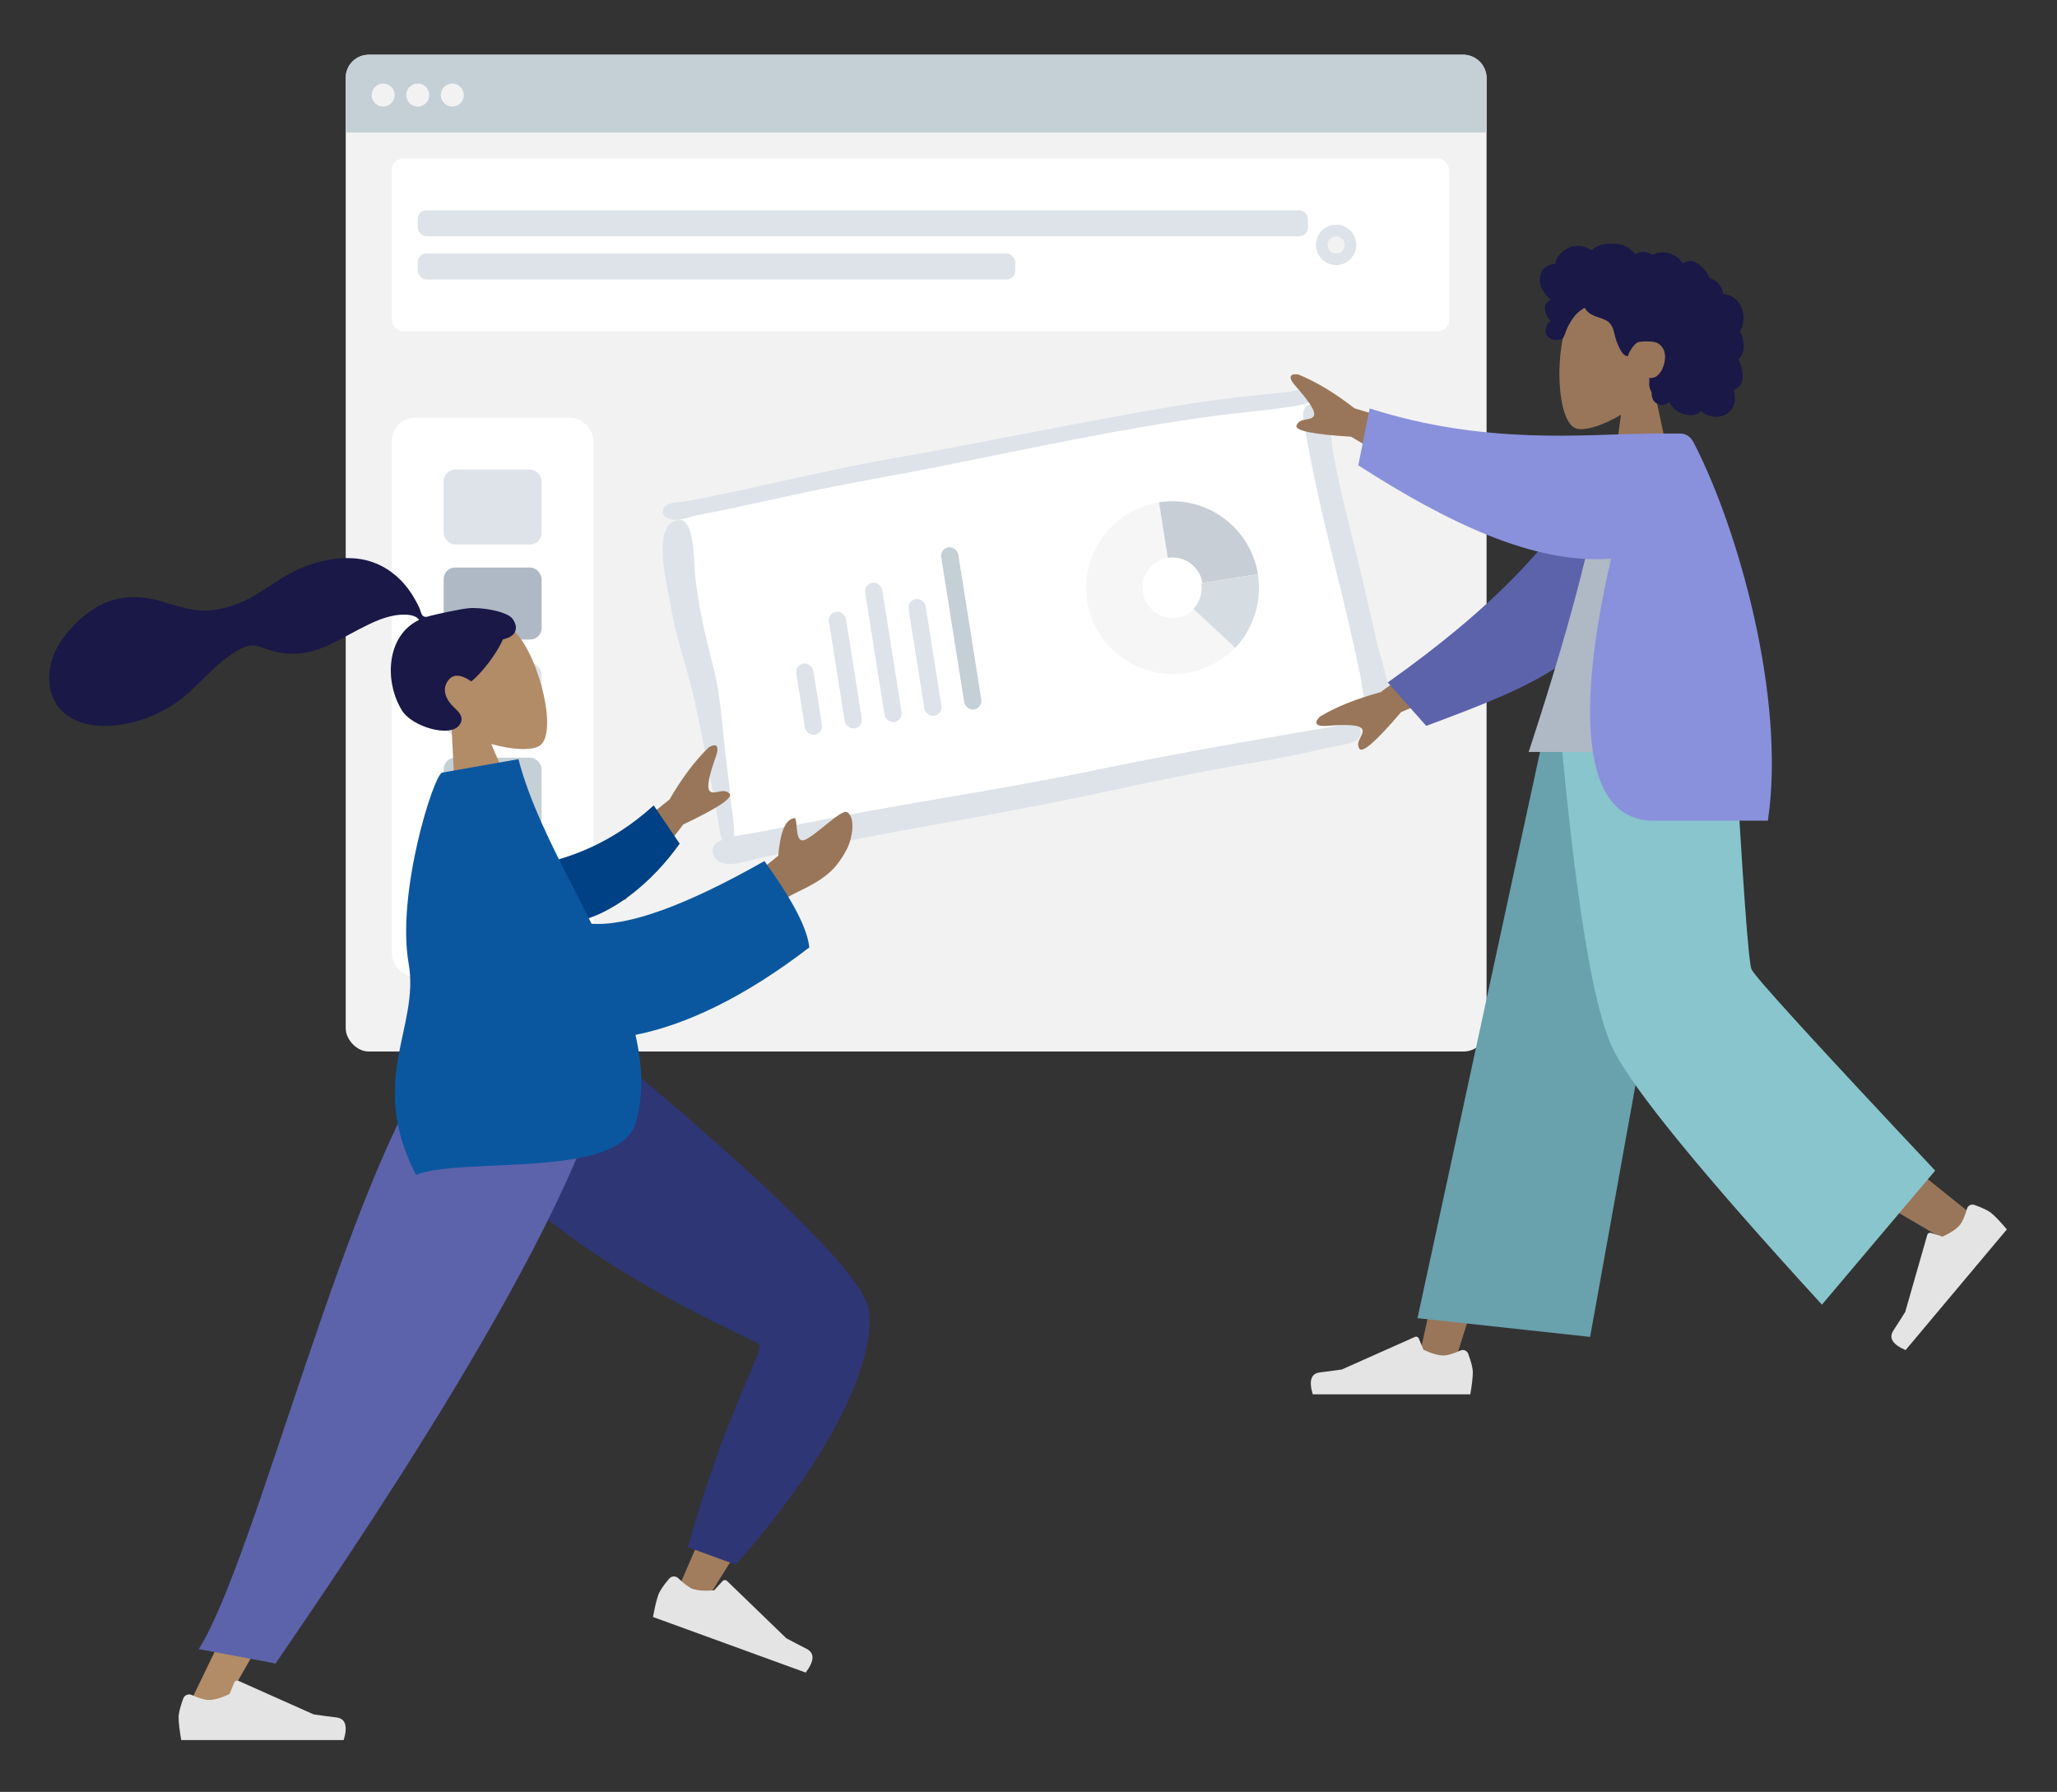 <?xml version="1.0" encoding="UTF-8"?>
<svg width="714px" height="622px" viewBox="0 0 714 622" version="1.1" xmlns="http://www.w3.org/2000/svg" xmlns:xlink="http://www.w3.org/1999/xlink">
    <rect x="0" y="0" width="714" height="622" fill="#333333" stroke="none"/>
    <title>Empty State</title>
    <g id="Empty-State" stroke="none" stroke-width="1" fill="none" fill-rule="evenodd">
        <g id="Web" transform="translate(120, 19)">
            <rect id="Container" fill="#F2F2F2" x="0" y="0" width="396" height="346" rx="8"></rect>
            <path d="M8,0 L388,0 C392.418,-8.11624501e-16 396,3.582 396,8 L396,27 L396,27 L0,27 L0,8 C-5.41083001e-16,3.582 3.582,8.11624501e-16 8,0 Z" id="Header" fill="#C5CFD6"></path>
            <g id="Buttons" transform="translate(9, 10)" fill="#F2F2F2">
                <circle id="buttons" cx="4" cy="4" r="4"></circle>
                <circle id="buttons" cx="16" cy="4" r="4"></circle>
                <circle id="buttons" cx="28" cy="4" r="4"></circle>
            </g>
            <g id="Content" transform="translate(16, 36)">
                <g id="Components" transform="translate(0, 90)">
                    <rect id="Background" fill="#FFFFFF" x="0" y="0" width="70" height="194" rx="8"></rect>
                    <g id="Rows" transform="translate(18, 18)">
                        <rect id="Data" fill="#DDE3E9" x="0" y="0" width="34" height="26" rx="4"></rect>
                        <rect id="Data" fill="#AFB9C5" x="0" y="34" width="34" height="25" rx="4"></rect>
                        <rect id="Data" fill="#DDE3E9" x="0" y="67" width="34" height="25" rx="4"></rect>
                        <rect id="Data" fill="#DDE3E9" x="0" y="133" width="34" height="25" rx="4"></rect>
                        <rect id="Data" fill="#C5CFD6" x="0" y="100" width="34" height="25" rx="4"></rect>
                    </g>
                </g>
                <g id="Row">
                    <rect id="Container" fill="#FFFFFF" x="0" y="0" width="367" height="60" rx="4"></rect>
                    <g id="Text-Stuff" transform="translate(9, 18)" fill="#DDE3E9">
                        <rect id="Label" x="0" y="0" width="309" height="9" rx="3"></rect>
                        <rect id="Label" x="0" y="15" width="207.411" height="9" rx="3"></rect>
                    </g>
                    <g id="Check" transform="translate(320.779, 23)">
                        <circle id="Background" fill="#DDE3E9" cx="7" cy="7" r="7"></circle>
                        <circle id="Indicator" fill="#F2F2F2" cx="7" cy="7" r="3"></circle>
                    </g>
                </g>
            </g>
        </g>
        <g id="Diagrams" transform="translate(356, 216.5) rotate(-9) translate(-356, -216.5) translate(235, 150)">
            <path d="M11.062,6.59 L229.986,6.571 C232.195,6.57 233.986,8.361 233.986,10.57 C233.986,10.57 233.986,10.57 233.985,10.57 L233.976,118.954 C233.975,121.163 232.184,122.954 229.975,122.955 L11.052,122.974 C8.842,122.975 7.051,121.184 7.051,118.975 C7.051,118.975 7.051,118.975 7.052,118.974 L7.062,10.59 C7.062,8.382 8.853,6.591 11.062,6.59 Z" id="Container" fill="#FFFFFF" transform="translate(120.519, 64.772) rotate(-2) translate(-120.519, -64.772) "></path>
            <g id="Chart" opacity="0.705" transform="translate(143.328, 32.132)">
                <path d="M37.766,37.179 C35.845,39.219 33.123,40.5 30.095,40.5 C24.278,40.5 19.562,35.799 19.562,30 C19.562,24.201 24.278,19.5 30.095,19.5 L30.095,0 C13.546,0 0,13.503 0,30 C0,46.497 13.546,60 30.095,60 C38.788,60 46.645,56.334 52,50.502 L37.766,37.179 Z" id="Value" fill="#F2F2F2"></path>
                <path d="M30,0 L30,19.5 C35.799,19.5 40.5,24.201 40.5,30 L60,30 C60,13.503 46.497,0 30,0 Z" id="Value" fill="#AFB9C5"></path>
                <path d="M40.097,30 C40.097,33.407 38.492,36.435 36,38.391 L48.262,54 C55.399,48.412 60,39.749 60,30 L40.097,30 Z" id="Value" fill="#C5CFD6"></path>
            </g>
            <g id="Graph" transform="translate(39.677, 36.104)">
                <rect id="Value" fill="#DDE3E9" x="1.80036668e-16" y="32" width="6" height="25" rx="3"></rect>
                <rect id="Value" fill="#DDE3E9" x="14" y="16" width="6" height="41" rx="3"></rect>
                <rect id="Value" fill="#DDE3E9" x="28" y="8" width="6" height="49" rx="3"></rect>
                <rect id="Value" fill="#DDE3E9" x="42" y="16" width="6" height="41" rx="3"></rect>
                <rect id="Value" fill="#C5CFD6" x="56" y="-1.14829037e-14" width="6" height="57" rx="3"></rect>
            </g>
            <path d="M4.312,13.032 C14.476,7.042 10.457,28.178 10.29,31.836 C9.789,42.849 10.469,53.377 11.566,64.32 C12.29,71.542 11.893,78.74 11.471,85.949 L11.33,88.352 C11.215,90.356 11.107,92.36 11.03,94.366 C11.004,95.032 10.98,95.697 10.957,96.363 L10.819,100.354 C10.701,103.679 10.564,107.002 10.316,110.325 C10.192,111.999 10.386,119.597 9.497,123.546 C11.344,123.459 13.131,123.511 14.388,123.515 L14.677,123.515 C14.863,123.514 15.034,123.512 15.19,123.507 L15.19,123.507 L27.671,123.133 C31.832,123.006 35.992,122.871 40.152,122.713 C72.156,121.496 104.179,122.047 136.177,120.51 C166.442,119.055 196.818,118.746 227.106,118.37 C229.756,118.604 230.941,121.417 229.24,123.578 C227.576,125.694 219.862,125.23 217.458,125.426 C208.927,126.119 200.413,126.432 191.856,126.514 C173.837,126.688 155.887,127.469 137.897,128.506 C105.935,130.349 73.925,130.197 41.946,131.512 C34.183,131.831 26.42,132.07 18.654,132.276 C14.559,132.384 3.834,134.879 1.805,129.93 C0.378,126.448 2.348,124.837 5.242,124.101 C4.611,121.446 4.943,117.267 4.909,116.313 C4.754,111.907 4.7,107.499 4.532,103.095 C4.132,92.599 3.867,82.043 3.066,71.571 C2.3,61.56 0.367,51.853 0.312,41.768 C0.274,34.948 -1.602,17.665 4.312,13.032 Z M227.374,10.741 C227.379,6.292 232.562,5.397 234.86,8.423 C237.058,11.317 235.644,20.079 235.697,23.541 C235.874,34.95 236.922,46.294 237.917,57.651 C238.905,68.915 239.605,80.184 240.367,91.466 C240.72,96.68 244.613,117.49 238.955,120.528 C232.456,124.017 232.91,108.389 232.918,102.607 L232.918,102.236 C232.917,101.762 232.91,101.371 232.894,101.084 C232.245,89.509 231.429,77.919 230.412,66.373 C228.767,47.708 227.36,29.481 227.374,10.741 Z M182.399,0.022 C192.043,-0.065 201.633,0.099 211.263,0.637 C215.533,0.875 219.802,1.106 224.075,1.281 C226.544,1.383 232.184,0.596 234.349,1.71 C242.425,5.869 227.199,6.51 223.851,6.534 L223.494,6.534 L223.494,6.534 L223.426,6.533 C214.592,6.388 205.774,5.719 196.94,5.508 C164.448,4.731 131.714,6.656 99.252,7.952 C94.046,8.16 88.842,8.308 83.638,8.446 L75.833,8.649 C68.028,8.856 60.223,9.092 52.418,9.518 C43.886,9.985 35.358,10.519 26.824,10.956 C22.89,11.158 18.955,11.354 15.015,11.451 C12.589,11.511 7.647,12.489 5.404,11.596 C3.494,10.836 1.949,9.773 2.999,7.52 C4.13,5.095 9.051,6.127 11.134,6.088 C18.654,5.946 26.157,5.535 33.663,5.088 C50.707,4.072 67.714,2.884 84.793,2.601 C117.338,2.06 149.839,0.316 182.399,0.022 Z" id="Image-Border" fill="#DDE3E9"></path>
        </g>
        <g id="😍Human/Standing" transform="translate(568.423, 277.5) scale(-1, 1) translate(-568.423, -277.5) translate(423, 71)">
            <g id="Head/Front" transform="translate(79.498, 0)">
                <g id="Head" transform="translate(52.352, 30.054)" fill="#997659">
                    <path d="M36.979,8.855 C42.597,19.327 41.93,45.889 34.669,47.76 C31.773,48.507 25.605,46.678 19.326,42.894 L23.268,70.772 L0,70.772 L8.01,33.437 C3.543,28.193 0.519,21.767 1.025,14.567 C2.48,-6.18 31.361,-1.616 36.979,8.855 Z" id="Head-[skin]"></path>
                </g>
                <path d="M99.639,24.393 C99.158,22.699 97.862,21.249 96.115,20.819 C95.691,20.714 95.254,20.672 94.818,20.69 C94.662,20.696 94.618,20.741 94.545,20.632 C94.491,20.551 94.49,20.353 94.467,20.257 C94.398,19.961 94.311,19.669 94.204,19.384 C93.839,18.412 93.224,17.552 92.484,16.828 C91.099,15.472 89.228,14.537 87.284,14.368 C86.22,14.275 85.164,14.448 84.158,14.794 C83.638,14.973 83.133,15.196 82.641,15.443 C82.493,15.517 82.012,15.881 81.864,15.857 C81.7,15.831 81.37,15.423 81.236,15.321 C79.587,14.055 77.55,13.558 75.495,13.573 C73.176,13.59 70.943,13.706 69.009,15.12 C68.6,15.419 68.21,15.747 67.839,16.092 C67.643,16.273 67.454,16.462 67.273,16.658 C67.164,16.777 67.058,16.898 66.956,17.022 C66.783,17.233 66.811,17.302 66.568,17.155 C65.637,16.59 64.559,16.325 63.472,16.459 C62.827,16.538 62.199,16.732 61.603,16.987 C61.4,17.073 60.931,17.42 60.715,17.423 C60.5,17.426 60.037,17.105 59.816,17.024 C58.622,16.583 57.336,16.475 56.081,16.678 C54.787,16.888 53.515,17.405 52.419,18.118 C51.892,18.461 51.431,18.842 51.062,19.352 C50.902,19.572 50.758,19.805 50.577,20.01 C50.471,20.129 50.262,20.252 50.205,20.404 C50.239,20.313 48.789,19.754 48.653,19.718 C47.924,19.528 47.182,19.567 46.468,19.802 C45.127,20.243 43.973,21.233 43.025,22.248 C42.538,22.77 42.111,23.346 41.75,23.96 C41.576,24.254 41.418,24.557 41.273,24.866 C41.202,25.016 41.156,25.203 41.063,25.338 C40.944,25.512 40.863,25.515 40.647,25.591 C39.549,25.975 38.548,26.626 37.786,27.506 C37.015,28.396 36.515,29.493 36.305,30.647 C36.293,30.715 36.285,30.997 36.245,31.034 C36.191,31.084 35.97,31.062 35.886,31.072 C35.597,31.106 35.31,31.156 35.027,31.223 C34.504,31.347 33.996,31.529 33.515,31.767 C31.64,32.694 30.299,34.434 29.643,36.391 C28.954,38.444 28.966,40.797 29.789,42.813 C29.922,43.138 30.08,43.454 30.266,43.753 C30.38,43.937 30.417,43.937 30.343,44.13 C30.26,44.344 30.11,44.552 30.011,44.761 C29.692,45.444 29.468,46.169 29.327,46.909 C29.095,48.122 28.98,49.397 29.209,50.62 C29.315,51.188 29.5,51.743 29.782,52.249 C29.926,52.507 30.094,52.751 30.284,52.977 C30.383,53.095 30.488,53.207 30.597,53.315 C30.66,53.376 30.742,53.43 30.796,53.498 C30.926,53.665 30.953,53.528 30.886,53.773 C30.792,54.117 30.579,54.455 30.449,54.789 C30.315,55.134 30.194,55.482 30.083,55.835 C29.858,56.548 29.668,57.275 29.549,58.013 C29.321,59.432 29.361,60.944 30.032,62.246 C30.319,62.802 30.731,63.291 31.23,63.671 C31.474,63.857 31.739,64.017 32.016,64.149 C32.159,64.216 32.341,64.246 32.406,64.383 C32.476,64.532 32.372,64.826 32.349,64.992 C32.142,66.435 32.039,67.95 32.468,69.364 C32.863,70.666 33.733,71.816 34.862,72.577 C37.052,74.054 40.005,73.971 42.307,72.789 C42.907,72.48 43.469,72.098 43.969,71.646 C45.244,73.363 47.868,73.309 49.732,72.82 C52.054,72.21 53.917,70.596 54.99,68.475 C56.458,70.261 59.538,69.682 60.556,67.743 C60.805,67.269 60.953,66.746 61.025,66.217 C61.064,65.939 61.039,65.658 61.068,65.382 C61.105,65.03 61.34,64.689 61.475,64.348 C61.738,63.686 61.901,63.002 61.908,62.288 C61.912,61.915 61.864,61.552 61.829,61.182 C61.797,60.849 61.889,60.539 61.942,60.21 C61.346,60.308 60.621,60.147 60.06,59.975 C59.509,59.805 58.994,59.359 58.605,58.952 C57.703,58.005 57.152,56.765 56.775,55.53 C55.947,52.82 56.287,49.569 59.012,48.081 C60.282,47.389 64.086,47.391 65.598,47.733 C67.189,48.093 68.991,51.602 69.08,51.932 C69.135,52.136 69.107,52.389 69.295,52.525 C69.707,52.824 70.387,52.305 70.691,52.049 C71.215,51.607 71.589,51.018 71.913,50.422 C72.619,49.123 73.189,47.731 73.591,46.309 C73.901,45.212 74.099,44.082 74.504,43.014 C74.907,41.951 75.543,41.001 76.531,40.398 C77.606,39.743 78.838,39.398 80.018,38.987 C81.187,38.579 82.337,38.08 83.244,37.214 C83.443,37.024 83.637,36.822 83.797,36.598 C83.924,36.421 84.049,36.082 84.242,35.97 C84.542,35.795 84.98,36.249 85.239,36.414 C86.52,37.227 87.588,38.361 88.449,39.6 C89.306,40.831 90.008,42.017 90.58,43.393 C91.003,44.413 91.268,45.72 92.013,46.556 C92.346,46.929 94.818,47.155 95.619,46.829 C96.42,46.503 97.318,45.657 97.587,45.126 C97.862,44.583 97.928,43.987 97.81,43.393 C97.741,43.043 97.6,42.716 97.522,42.373 C97.457,42.084 97.398,41.812 97.258,41.547 C96.992,41.047 96.537,40.687 95.989,40.536 C96.559,40.01 97.032,39.381 97.359,38.677 C97.699,37.946 97.987,37.057 98.069,36.255 C98.135,35.604 98.033,34.929 97.676,34.369 C97.302,33.781 96.639,33.398 96.066,33.032 C96.942,32.346 97.691,31.512 98.308,30.59 C99.507,28.795 100.248,26.532 99.639,24.393 Z" id="hair" fill="#191847"></path>
            </g>
            <g id="Bottom/Skinny-Jeans-1" transform="translate(0, 181.293)">
                <polygon id="leg-[skin]" fill="#997659" points="129.911 0 177.495 120.436 209.409 222.254 222.012 222.254 173.221 4.9350388e-13"></polygon>
                <path d="M120.329,0 C119.822,42.322 112.433,99.302 111.252,101.94 C110.465,103.699 83.294,126.064 29.74,169.037 L38.42,178.326 C101.609,141.482 134.666,120.603 137.59,115.689 C141.976,108.318 156.256,40.489 167.721,0 L120.329,0 Z" id="leg-[skin]" fill="#997659"></path>
                <g id="Group" transform="translate(20.359, 163.843)" fill="#E4E4E4">
                    <g id="Left-[Shoe]" transform="translate(29.569, 19.39) rotate(50) translate(-29.569, -19.39) ">
                        <path d="M2.573,24.69 C1.504,27.554 0.969,29.699 0.969,31.126 C0.969,32.874 1.261,35.425 1.843,38.779 C3.871,38.779 22.098,38.779 56.524,38.779 C57.945,34.082 57.125,31.546 54.063,31.171 C51.002,30.796 48.458,30.458 46.433,30.156 L21.047,18.839 C20.543,18.614 19.951,18.841 19.727,19.345 C19.723,19.354 19.719,19.363 19.715,19.371 L18.094,23.305 L18.094,23.305 C15.26,24.627 12.957,25.289 11.185,25.289 C9.756,25.289 7.786,24.716 5.277,23.57 L5.277,23.57 C4.272,23.112 3.086,23.554 2.627,24.559 C2.607,24.602 2.589,24.646 2.573,24.69 Z" id="shoe"></path>
                    </g>
                </g>
                <g id="Right-{Shoe]" transform="translate(201.653, 192.927)" fill="#E4E4E4">
                    <path d="M2.573,24.69 C1.504,27.554 0.969,29.699 0.969,31.126 C0.969,32.874 1.261,35.425 1.843,38.779 C3.871,38.779 22.098,38.779 56.524,38.779 C57.945,34.082 57.125,31.546 54.063,31.171 C51.002,30.796 48.458,30.458 46.433,30.156 L21.047,18.839 C20.543,18.614 19.951,18.841 19.727,19.345 C19.723,19.354 19.719,19.363 19.715,19.371 L18.094,23.305 L18.094,23.305 C15.26,24.627 12.957,25.289 11.185,25.289 C9.756,25.289 7.786,24.716 5.277,23.57 L5.277,23.57 C4.272,23.112 3.086,23.554 2.627,24.559 C2.607,24.602 2.589,24.646 2.573,24.69 Z" id="shoe"></path>
                </g>
                <polygon id="Pant" fill="#69A1AC" points="161.904 211.767 221.822 205.264 177.415 2.75543803e-14 123.749 2.75543803e-14"></polygon>
                <path d="M42.134,154.051 L81.437,200.573 C122.834,155.36 146.968,125.858 153.84,112.068 C160.712,98.278 166.89,60.922 172.373,0 L111.954,0 C108.959,53.597 106.94,81.642 105.897,84.136 C104.854,86.631 83.6,109.936 42.134,154.051 Z" id="Pant" fill="#89C5CC"></path>
            </g>
            <g id="Body/Long-Sleeve-1" transform="translate(98.819, 58.921)">
                <path d="M104.876,87.634 L135.801,110.342 C144.188,112.606 151.196,115.422 156.823,118.79 C158.152,120.001 159.759,122.454 154.246,122.03 C154.03,122.014 153.813,121.998 153.596,121.982 L152.946,121.936 C147.852,121.588 142.856,121.556 142.155,123.289 C141.394,125.169 144.73,127.418 143.192,129.955 C142.167,131.646 137.324,127.405 128.663,117.232 L98.04,104.533 L104.876,87.634 Z M165.305,4.117 C165.162,4.28 165.019,4.443 164.875,4.607 L164.447,5.099 C164.305,5.263 164.163,5.427 164.022,5.592 L163.603,6.085 C160.617,9.617 158.153,13.065 159.034,14.531 C160.077,16.271 163.881,14.96 164.982,17.714 C165.716,19.551 159.414,20.866 146.077,21.661 L117.505,38.475 L108.123,22.846 L144.87,11.815 C151.725,6.478 158.191,2.576 164.268,0.109 C166.036,-0.223 168.962,-0.03 165.305,4.117 Z" id="Arms-[skin]" fill="#997659"></path>
                <path d="M45.619,35.749 C70.013,61.721 99.766,78.669 140.343,93.702 L131.332,111.721 C89.466,107.774 67.083,104.621 49.536,78.608 C45.132,72.08 37.258,49.616 32.54,37.95 L45.619,35.749 Z" id="Coat-Back" fill="#5C63AB" transform="translate(86.442, 73.735) rotate(15) translate(-86.442, -73.735) "></path>
                <path d="M9.763,131.097 L84.413,131.097 C67.504,79.526 58.866,44.131 58.499,24.911 C58.48,23.932 56.671,22.205 55.87,22.431 C50.016,24.085 43.75,23.466 37.075,20.576 C19.378,49.039 13.258,84.082 9.763,131.097 Z" id="Shirt" fill="#AFB9C5"></path>
                <path d="M139.599,11.851 L143.552,31.603 C113.291,51.065 82.649,66.142 55.799,64 C67.459,114.012 66.922,154.953 41.182,154.953 L41.182,154.953 L1.378,154.953 C-4.944,112.468 11.671,53.562 27.074,23.85 C27.662,22.715 28.915,20.576 31.864,20.576 L31.864,20.576 L43.43,20.576 C43.435,20.592 43.44,20.607 43.445,20.622 C64.842,20.797 99.56,24.705 139.599,11.851 Z" id="Coat-Front" fill="#8991DC"></path>
            </g>
        </g>
        <g id="humaaan-5" transform="translate(37, 169.501)">
            <g id="Group" transform="translate(53.765, 15.828)">
                <g id="Head/Front" transform="translate(68, 52) rotate(-15) translate(-68, -52) ">
                    <g id="Head" transform="translate(54, 31)" fill="#B28B67">
                        <path d="M38.143,9.134 C43.938,19.935 43.25,47.333 35.76,49.263 C32.774,50.033 26.411,48.148 19.936,44.245 L24,73 L0,73 L8.262,34.489 C3.654,29.081 0.536,22.453 1.057,15.025 C2.558,-6.375 32.349,-1.667 38.143,9.134 Z" id="Head-[skin]"></path>
                    </g>
                    <path d="M78.464,27.685 C75.301,27.167 66.784,26.81 65.213,26.81 C64.21,26.81 63.122,27.039 62.527,26.118 C62.041,25.363 62.219,24.087 62.074,23.211 C61.905,22.193 61.665,21.189 61.423,20.187 C60.733,17.337 59.69,14.625 58.231,12.079 C55.493,7.302 51.481,3.56 46.417,1.383 C40.824,-1.021 34.496,-1.572 28.48,-1.084 C22.043,-0.562 16.216,1.563 10.138,3.562 C4.346,5.468 -1.72,6.218 -7.778,5.288 C-13.882,4.35 -18.493,1.042 -23.641,-2.098 C-28.911,-5.312 -34.934,-7.414 -41.165,-6.931 C-46.98,-6.48 -52.341,-4.078 -57.15,-0.871 C-61.649,2.131 -65.362,5.742 -67.458,10.824 C-69.713,16.291 -69.711,22.292 -66.003,27.123 C-60.628,34.127 -50.65,35.938 -42.349,35.758 C-37.547,35.654 -32.832,34.777 -28.299,33.183 C-22.253,31.056 -17.029,27.452 -11.373,24.528 C-8.719,23.156 -5.975,22.029 -3.099,21.217 C-0.309,20.429 2.44,20.067 4.966,21.753 C7.639,23.537 10.034,25.289 13.092,26.405 C16.026,27.476 19.133,28.075 22.258,28.051 C28.339,28.004 34.333,26.109 40.239,24.84 C45.054,23.806 50.207,22.774 55.117,23.769 C57.166,24.184 60.159,25.041 60.899,27.17 C48.444,29.427 43.553,44.83 47.064,56.137 C48.959,62.24 60.35,69.374 64.779,66.166 C67.585,64.133 65.881,61.465 64.779,59.703 C62.668,56.33 61.945,51.997 65.852,49.648 C69.222,47.622 72.765,52.433 72.832,52.427 C73.758,52.354 81.76,47.829 87.274,41.224 C92.713,41.547 93.539,37.96 92.24,35.027 C90.941,32.094 82.834,28.402 78.464,27.685 Z" id="hair" fill="#191847"></path>
                </g>
            </g>
            <g id="Bottom/Skinny-Jeans-1" transform="translate(0, 195.499)">
                <path d="M207.47,-9.658 C188.345,5.934 195.62,142.644 194.344,144.365 C193.776,145.13 163.468,151.64 103.419,163.893 L106.011,174.474 C176.253,170.988 213.421,166.638 217.515,161.424 C223.377,153.959 230.621,112.212 239.248,36.182 L207.47,-9.658 Z" id="leg-[skin]" fill="#B28B67" transform="translate(171.334, 82.408) rotate(-55) translate(-171.334, -82.408) "></path>
                <path d="M207.47,-9.658 C188.345,5.934 195.62,142.644 194.344,144.365 C193.776,145.13 163.468,151.64 103.419,163.893 L106.011,174.474 C176.253,170.988 213.421,166.638 217.515,161.424 C223.377,153.959 230.621,112.212 239.248,36.182 L207.47,-9.658 Z" id="shadow" fill-opacity="0.1" fill="#000000" transform="translate(171.334, 82.408) rotate(-55) translate(-171.334, -82.408) "></path>
                <path d="M113.54,152.758 L118.106,169.799 C170.466,175.812 204.983,168.37 217.133,156.812 C225.233,149.107 232.496,107.474 238.922,31.911 L204.926,-16.64 C159.401,17.706 186.537,130.14 185.374,132.713 C184.21,135.286 156.597,137.32 113.54,152.758 Z" id="Pant" fill="#2F3676" transform="translate(176.231, 77.647) rotate(-55) translate(-176.231, -77.647) "></path>
                <g id="Group" transform="translate(192.884, 167.279)" fill="#E4E4E4">
                    <g id="Right-[shoe]" transform="translate(30.5, 20) rotate(20) translate(-30.5, -20) ">
                        <path d="M2.613,25.576 C1.538,28.475 1,30.652 1,32.106 C1,33.909 1.3,36.54 1.901,40 C3.993,40 22.794,40 58.303,40 C59.769,35.155 58.923,32.539 55.765,32.152 C52.607,31.766 49.984,31.417 47.895,31.106 L21.758,19.454 C21.212,19.21 20.571,19.456 20.328,20.002 C20.324,20.011 20.32,20.021 20.316,20.03 L18.663,24.039 L18.663,24.039 C15.74,25.403 13.364,26.085 11.537,26.085 C10.081,26.085 8.082,25.508 5.539,24.356 L5.539,24.356 C4.449,23.862 3.165,24.345 2.671,25.435 C2.65,25.481 2.631,25.528 2.613,25.576 Z" id="shoe"></path>
                    </g>
                </g>
                <polygon id="leg-[skin]" fill="#B28B67" points="130 0 78.254 124.227 27.396 229.25 39.395 229.25 170.674 0"></polygon>
                <g id="Left-[shoe]" transform="translate(24, 199)" fill="#E4E4E4">
                    <path d="M2.613,25.576 C1.538,28.475 1,30.652 1,32.106 C1,33.909 1.3,36.54 1.901,40 C3.993,40 22.794,40 58.303,40 C59.769,35.155 58.923,32.539 55.765,32.152 C52.607,31.766 49.984,31.417 47.895,31.106 L21.758,19.454 C21.212,19.21 20.571,19.456 20.328,20.002 C20.324,20.011 20.32,20.021 20.316,20.03 L18.663,24.039 L18.663,24.039 C15.74,25.403 13.364,26.085 11.537,26.085 C10.081,26.085 8.082,25.508 5.539,24.356 L5.539,24.356 C4.449,23.862 3.165,24.345 2.671,25.435 C2.65,25.481 2.631,25.528 2.613,25.576 Z" id="shoe"></path>
                </g>
                <path d="M31.989,207.433 L58.651,212.433 C79.266,182.125 165.541,57.852 175,2.84217094e-14 L115.644,2.84217094e-14 C84.055,41.821 51.639,176.624 31.989,207.433 Z" id="Pant" fill="#5C63AB"></path>
            </g>
            <g id="Group" transform="translate(20.842, 95.091)">
                <g id="Body/Long-Sleeve-1" transform="translate(123.943, 90.379) rotate(-10) translate(-123.943, -90.379) ">
                    <path d="M230.996,44.859 C232.569,44.535 234.992,43.264 237.5,41.883 L238.128,41.536 C242.112,39.329 246.148,37.021 247.196,37.938 C249.806,40.221 247.478,47.233 244.736,50.722 C239.611,57.241 235.367,59.47 224.878,62.39 C219.394,63.916 213.465,66.976 207.09,71.569 L206.249,56.779 L221.013,48.683 C223.084,40.815 225.56,36.856 228.441,36.806 C230.655,35.778 226.8,45.721 230.996,44.859 Z M205.586,11.156 L205.268,11.723 C202.675,16.359 200.294,21.191 201.621,22.613 C203.002,24.092 206.446,22.025 208.094,24.484 C209.192,26.123 203.309,28.712 190.443,32.252 L166.022,54.573 L153.61,41.275 L187.22,22.899 C192.809,16.274 198.316,11.128 203.74,7.462 C203.822,7.428 203.906,7.395 203.993,7.363 L204.169,7.301 C205.836,6.738 208.074,6.747 205.586,11.156 Z" id="Arms-[skin]" fill="#997659"></path>
                    <path d="M138.329,33.584 C149.976,35.303 165.869,35.307 184.074,27.444 L188.28,42.937 C175.078,52.435 157.561,59.183 143.593,56.567 C132.585,54.506 129.049,40.26 138.329,33.584 Z" id="Sleeve" fill="#004084" transform="translate(160.641, 42.289) rotate(-9) translate(-160.641, -42.289) "></path>
                    <path d="M138.026,-4.05796666e-13 C139.208,15.163 144.193,31.56 149.27,48.079 L150.116,50.833 C151.123,54.111 152.125,57.391 153.093,60.665 C165.59,63.778 186.548,60.109 215.967,49.659 C223.264,64.728 226.637,75.472 226.087,81.889 C200.847,95.051 179.215,100.918 161.394,101.304 C161.967,111.855 160.681,121.901 156.356,131.08 C147.468,149.946 95.422,132.474 77.922,135.913 C66.964,100.385 88.153,85.947 88.17,63.214 C88.188,38.319 108.213,-4.05796666e-13 111.159,-4.05796666e-13 L111.159,-4.05796666e-13 Z" id="Clothes" fill="#0B579F"></path>
                </g>
            </g>
        </g>
    </g>
</svg>